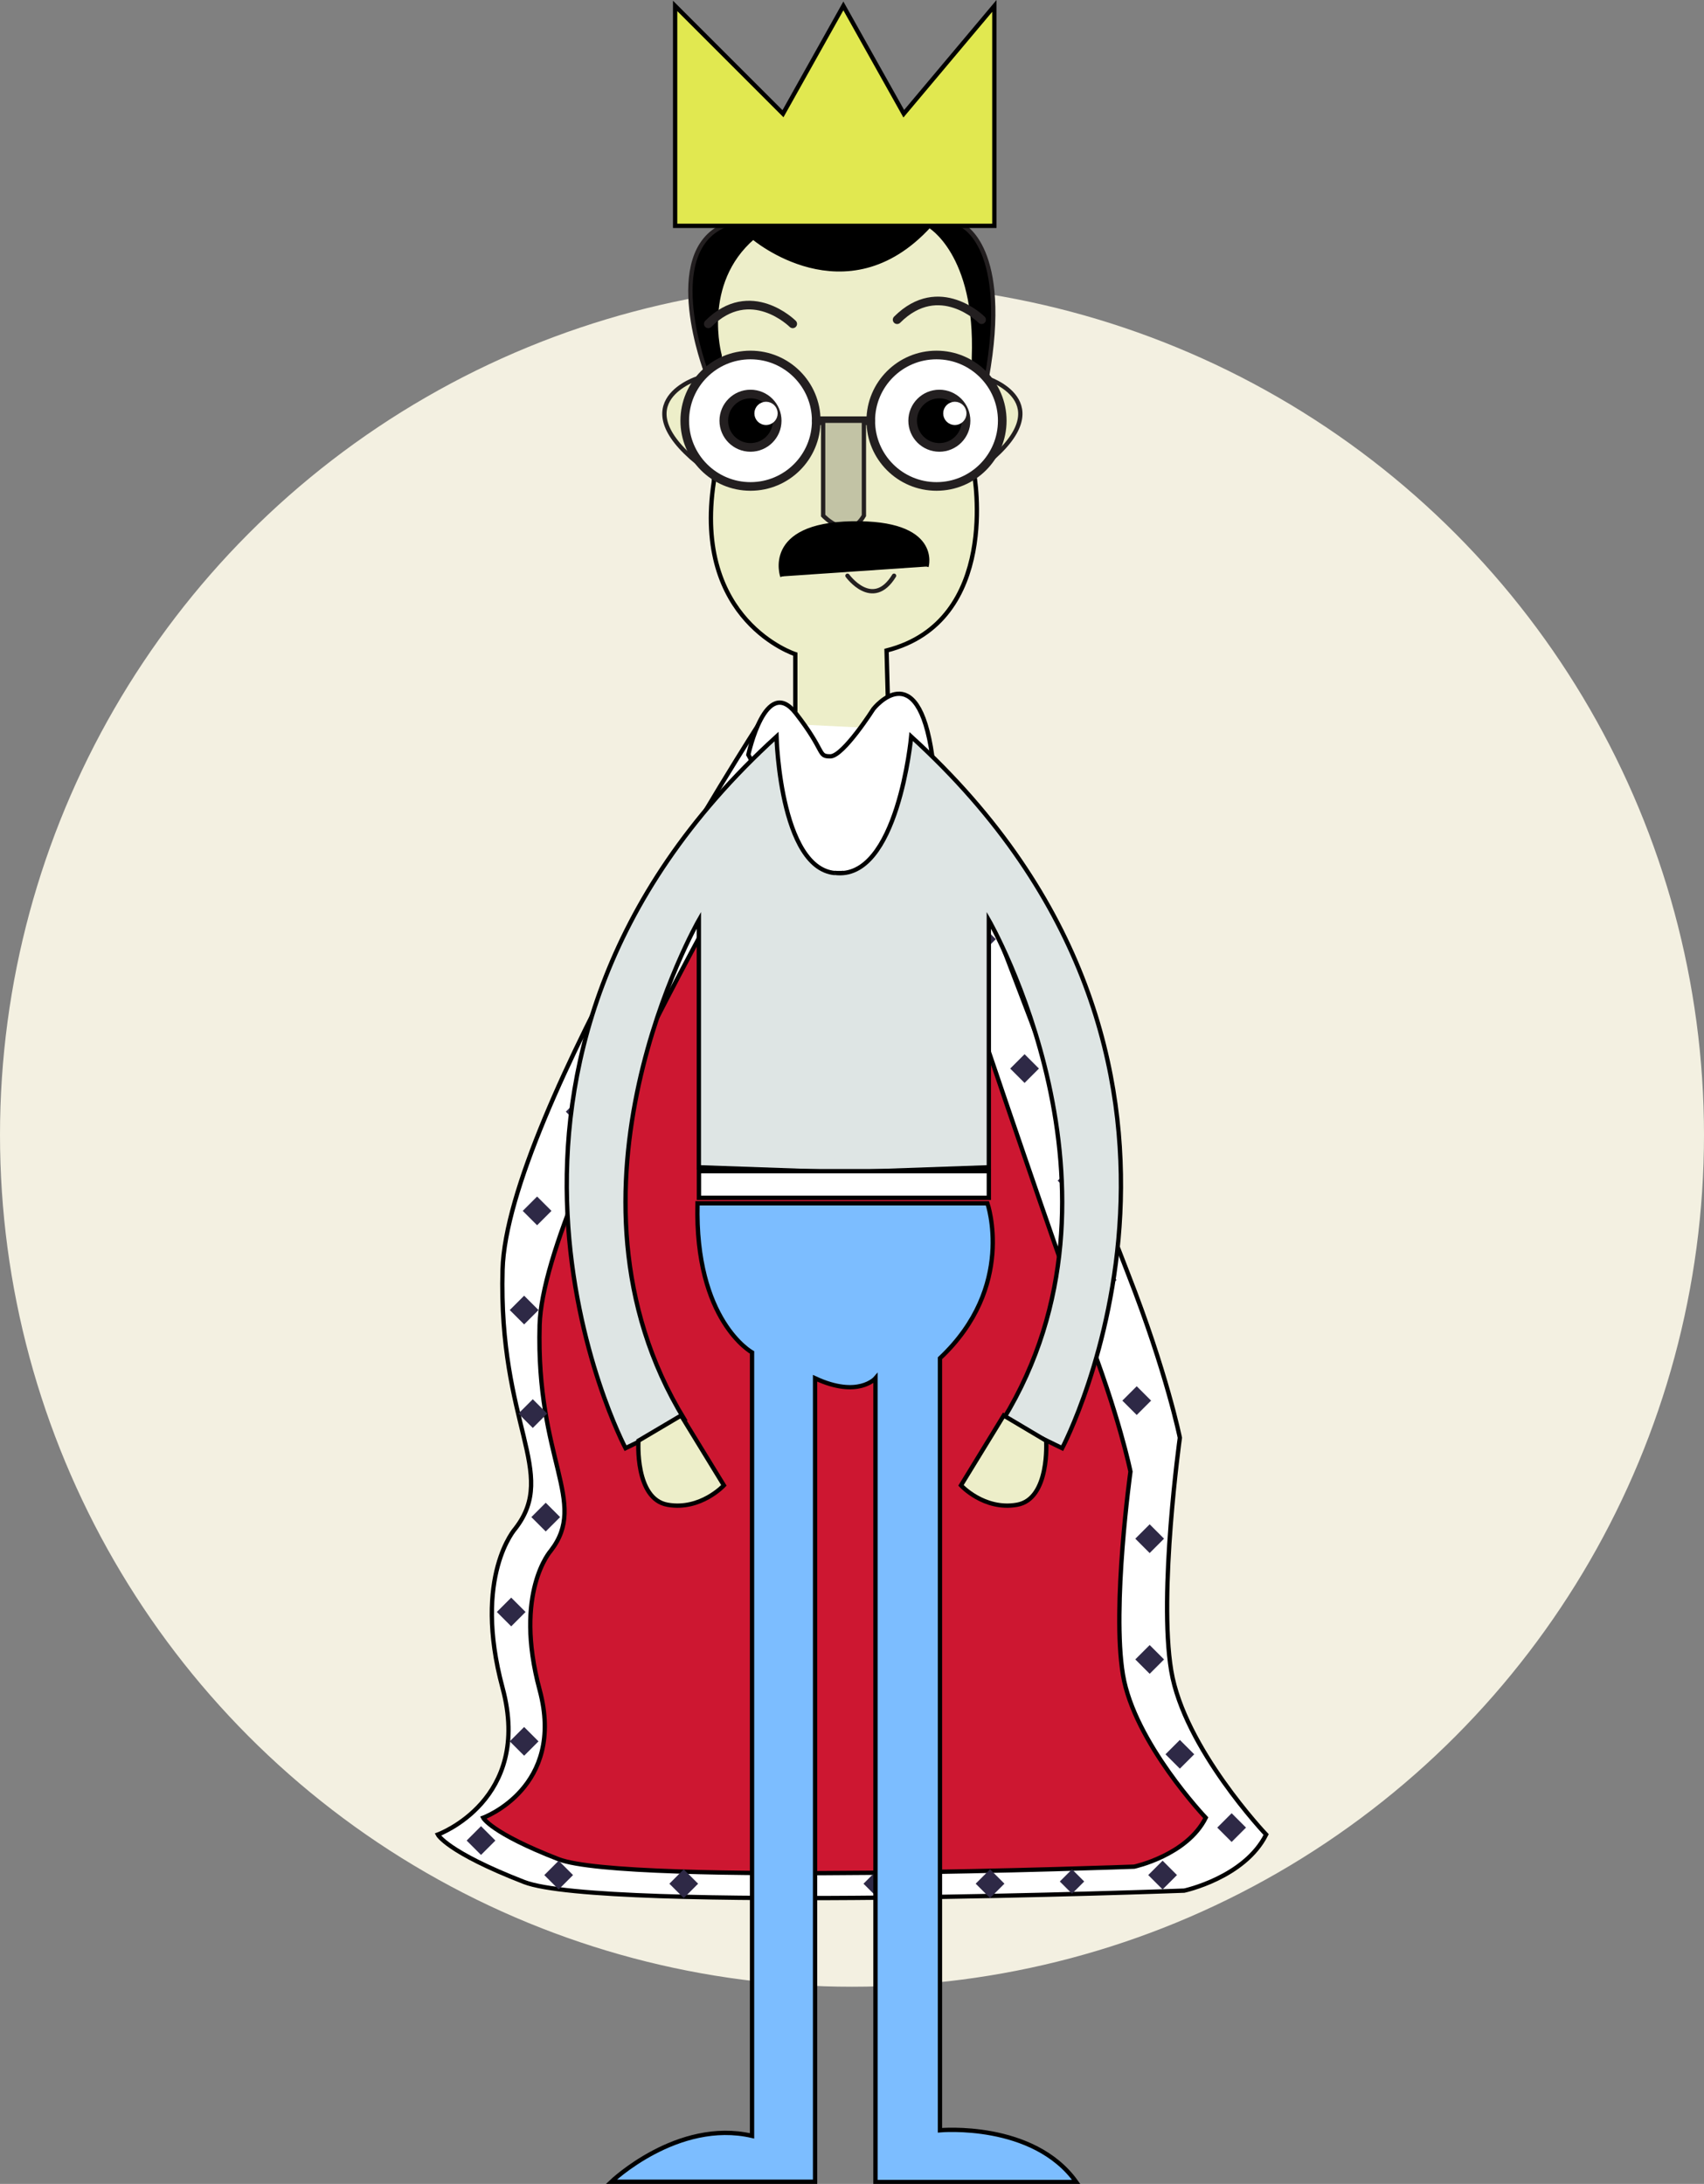 <svg xmlns="http://www.w3.org/2000/svg" viewBox="0 0 395 506.37"><rect x="0" y="0" width="395" height="506.37" fill="#808080" stroke="none"/><defs><style>.cls-1{fill:#f3f0e1;stroke:#f3f0e1;}.cls-1,.cls-10,.cls-11,.cls-12,.cls-13,.cls-14,.cls-15,.cls-16,.cls-17,.cls-2,.cls-3,.cls-4,.cls-5,.cls-6,.cls-7,.cls-8,.cls-9{stroke-miterlimit:10;}.cls-10,.cls-2,.cls-3,.cls-5,.cls-6,.cls-7,.cls-9{stroke:#231f20;}.cls-10,.cls-11,.cls-2,.cls-3,.cls-5,.cls-6,.cls-7,.cls-8,.cls-9{stroke-linecap:round;}.cls-3,.cls-4{fill:#edeec9;}.cls-11,.cls-12,.cls-13,.cls-15,.cls-16,.cls-17,.cls-4{stroke:#000;}.cls-12,.cls-5,.cls-8{fill:#fff;}.cls-5,.cls-6,.cls-7,.cls-8{stroke-width:2px;}.cls-10,.cls-6{fill:none;}.cls-8{stroke:#fff;}.cls-9{fill:#c2c3a5;}.cls-11{fill:#e1e850;}.cls-13{fill:#cd1731;}.cls-14{fill:#2e2946;stroke:#2e2946;}.cls-15{fill:#dee5e4;}.cls-16{fill:#7cbdff;}</style></defs><title>Executive</title><g id="Layer_2" data-name="Layer 2"><g id="Layer_1-2" data-name="Layer 1"><circle class="cls-1" cx="197.5" cy="263.15" r="197"/><path class="cls-2" d="M163.71,86.3s-10.56-27.56,4.12-34c0,0,44-14.88,55.21,0,0,0,11.19,5,5.68,35.42"/><path class="cls-3" d="M161.81,87.67s-17.54,5.46,0,19.75Z"/><path class="cls-3" d="M228.72,87.67s17.55,5.46,0,19.75Z"/><path class="cls-4" d="M184.36,167.43V151.68s-23.84-7.65-18.89-40l1.35-29.25S162.09,65.75,174.58,55c0,0,21.48,18.45,40.83-2.7,0,0,11.25,6.3,10.35,30.59l.05,27s6.25,34.19-20.3,40.94l.45,16.65S197.52,193.33,184.36,167.43Z"/><circle class="cls-5" cx="173.97" cy="97.55" r="15.24"/><circle class="cls-5" cx="217.09" cy="97.55" r="15.24"/><line class="cls-6" x1="189.22" y1="97.55" x2="201.85" y2="97.55"/><circle class="cls-7" cx="173.97" cy="97.55" r="6.19"/><circle class="cls-8" cx="177.57" cy="95.85" r="1.7"/><circle class="cls-7" cx="217.75" cy="97.55" r="6.19"/><circle class="cls-8" cx="221.34" cy="95.85" r="1.7"/><path class="cls-9" d="M190.81,97.55v22s5.85,6.3,9.45,0v-22Z"/><path class="cls-10" d="M196.45,133.49s5.85,8.09,10.8,0"/><path class="cls-6" d="M183.76,75.09s-9.79-9.79-19.58,0"/><path class="cls-6" d="M227.54,74.13s-9.79-9.79-19.58,0"/><polygon class="cls-11" points="156.5 52.37 156.5 1.37 181.5 26.37 195.5 1.37 209.5 26.37 230.5 1.37 230.5 52.37 156.5 52.37"/><path class="cls-12" d="M176.13,167.53S117.5,258.37,116.5,294.37s13,47,3,60c0,0-10,11-3,37s-15,34-15,34,2,4,20,11,153,2,153,2,14-3,19-13c0,0-19-20-22-38s2-54,2-54-3-15-12-38-48.13-126-48.13-126"/><path class="cls-13" d="M183.5,178.37s7,20,22-5c0,0,38.23,114.62,46.08,134.69s10.47,33.15,10.47,33.15-4.36,31.41-1.74,47.11,19.19,33.15,19.19,33.15c-4.36,8.72-16.58,11.34-16.58,11.34s-117.77,4.36-133.47-1.74-17.45-9.6-17.45-9.6,19.19-7,13.09-29.66,2.61-32.28,2.61-32.28c8.73-11.34-3.49-20.94-2.61-52.34S183.5,179.37,183.5,179.37"/><rect class="cls-14" x="172.65" y="178.9" width="3.71" height="3.71" transform="translate(178.92 -70.45) rotate(45)"/><rect class="cls-14" x="162.65" y="196.9" width="3.71" height="3.71" transform="translate(188.72 -58.11) rotate(45)"/><rect class="cls-14" x="153.65" y="215.9" width="3.71" height="3.71" transform="translate(199.52 -46.18) rotate(45)"/><rect class="cls-14" x="143.65" y="233.9" width="3.71" height="3.71" transform="translate(209.32 -33.83) rotate(45)"/><rect class="cls-14" x="132.65" y="255.9" width="3.71" height="3.71" transform="translate(221.65 -19.61) rotate(45)"/><rect class="cls-14" x="122.65" y="278.9" width="3.71" height="3.71" transform="translate(234.99 -5.8) rotate(45)"/><rect class="cls-14" x="119.65" y="301.9" width="3.71" height="3.71" transform="translate(250.37 3.05) rotate(45)"/><rect class="cls-14" x="121.65" y="325.9" width="3.71" height="3.71" transform="translate(267.93 8.67) rotate(45)"/><rect class="cls-14" x="124.65" y="349.9" width="3.71" height="3.71" transform="translate(285.78 13.58) rotate(45)"/><rect class="cls-14" x="116.65" y="371.9" width="3.71" height="3.71" transform="translate(298.99 25.68) rotate(45)"/><rect class="cls-14" x="119.65" y="401.9" width="3.71" height="3.71" transform="translate(321.08 32.34) rotate(45)"/><rect class="cls-14" x="109.65" y="424.9" width="3.71" height="3.71" transform="translate(334.42 46.15) rotate(45)"/><rect class="cls-14" x="127.65" y="432.9" width="3.71" height="3.71" transform="translate(345.35 35.77) rotate(45)"/><rect class="cls-14" x="156.65" y="434.9" width="3.71" height="3.71" transform="translate(355.25 15.85) rotate(45)"/><rect class="cls-14" x="179.65" y="434.9" width="3.71" height="3.71" transform="translate(361.99 -0.42) rotate(45)"/><rect class="cls-14" x="201.65" y="434.9" width="3.71" height="3.71" transform="translate(368.43 -15.97) rotate(45)"/><rect class="cls-14" x="227.65" y="434.9" width="3.71" height="3.71" transform="translate(376.05 -34.36) rotate(45)"/><rect class="cls-14" x="247" y="434.75" width="3" height="3" transform="translate(381.26 -47.94) rotate(45)"/><rect class="cls-14" x="267.65" y="432.9" width="3.71" height="3.71" transform="translate(386.35 -63.23) rotate(45)"/><rect class="cls-14" x="283.65" y="421.9" width="3.71" height="3.71" transform="translate(383.26 -77.77) rotate(45)"/><rect class="cls-14" x="271.65" y="404.9" width="3.71" height="3.71" transform="translate(367.72 -74.26) rotate(45)"/><rect class="cls-14" x="264.65" y="382.9" width="3.71" height="3.71" transform="translate(350.12 -75.75) rotate(45)"/><rect class="cls-14" x="264.65" y="354.9" width="3.71" height="3.71" transform="translate(330.32 -83.95) rotate(45)"/><rect class="cls-14" x="261.65" y="322.9" width="3.71" height="3.71" transform="translate(306.81 -91.21) rotate(45)"/><rect class="cls-14" x="253.65" y="294.9" width="3.71" height="3.71" transform="translate(284.67 -93.75) rotate(45)"/><rect class="cls-14" x="246.65" y="271.9" width="3.71" height="3.71" transform="translate(266.36 -95.54) rotate(45)"/><rect class="cls-14" x="235.65" y="245.9" width="3.71" height="3.71" transform="translate(244.75 -95.37) rotate(45)"/><rect class="cls-14" x="225.65" y="215.9" width="3.71" height="3.71" transform="translate(220.61 -97.09) rotate(45)"/><rect class="cls-14" x="215.65" y="193.9" width="3.71" height="3.71" transform="translate(202.12 -96.46) rotate(45)"/><rect class="cls-14" x="209.65" y="172.9" width="3.71" height="3.71" transform="translate(185.51 -98.37) rotate(45)"/><path class="cls-12" d="M173.47,175s4-18.63,11-9.63,5,10,8,10,10-11,10-11,10.27-13,13.64,11l-21.64,38Z"/><path class="cls-15" d="M198,271.91,162,270.65v-57.3s-35.93,62.55-3.33,115.78L145,335.78s-47.54-89.82,35-165c0,0,.88,33.6,15.52,31.6"/><path class="cls-15" d="M193.29,271.91l35.93-1.26v-57.3s35.93,62.55,3.33,115.78l13.67,6.65s47.54-89.82-35-165c0,0-3.12,33.6-17.76,31.6"/><path class="cls-16" d="M161.69,279h67.2s6.68,19.3-11,35.93v179s21.61-2,31.59,12H202.94V319.57s-4,4.66-14,0v186.3H141.72s15.31-14.64,32.61-10.64V313.58S161,306.26,161.69,279Z"/><path class="cls-4" d="M242.51,334.05s.9,13.5-6.75,14.85-13-4.5-13-4.5l9.91-16.2Z"/><rect class="cls-12" x="162.02" y="271.55" width="67.2" height="6.18"/><path class="cls-4" d="M148,334.05s-.9,13.5,6.75,14.85,13.05-4.5,13.05-4.5l-9.91-16.2Z"/><path class="cls-17" d="M181.36,133.64s-4.22-11.9,16.13-12.28,17.28,10,17.28,10"/></g></g></svg>